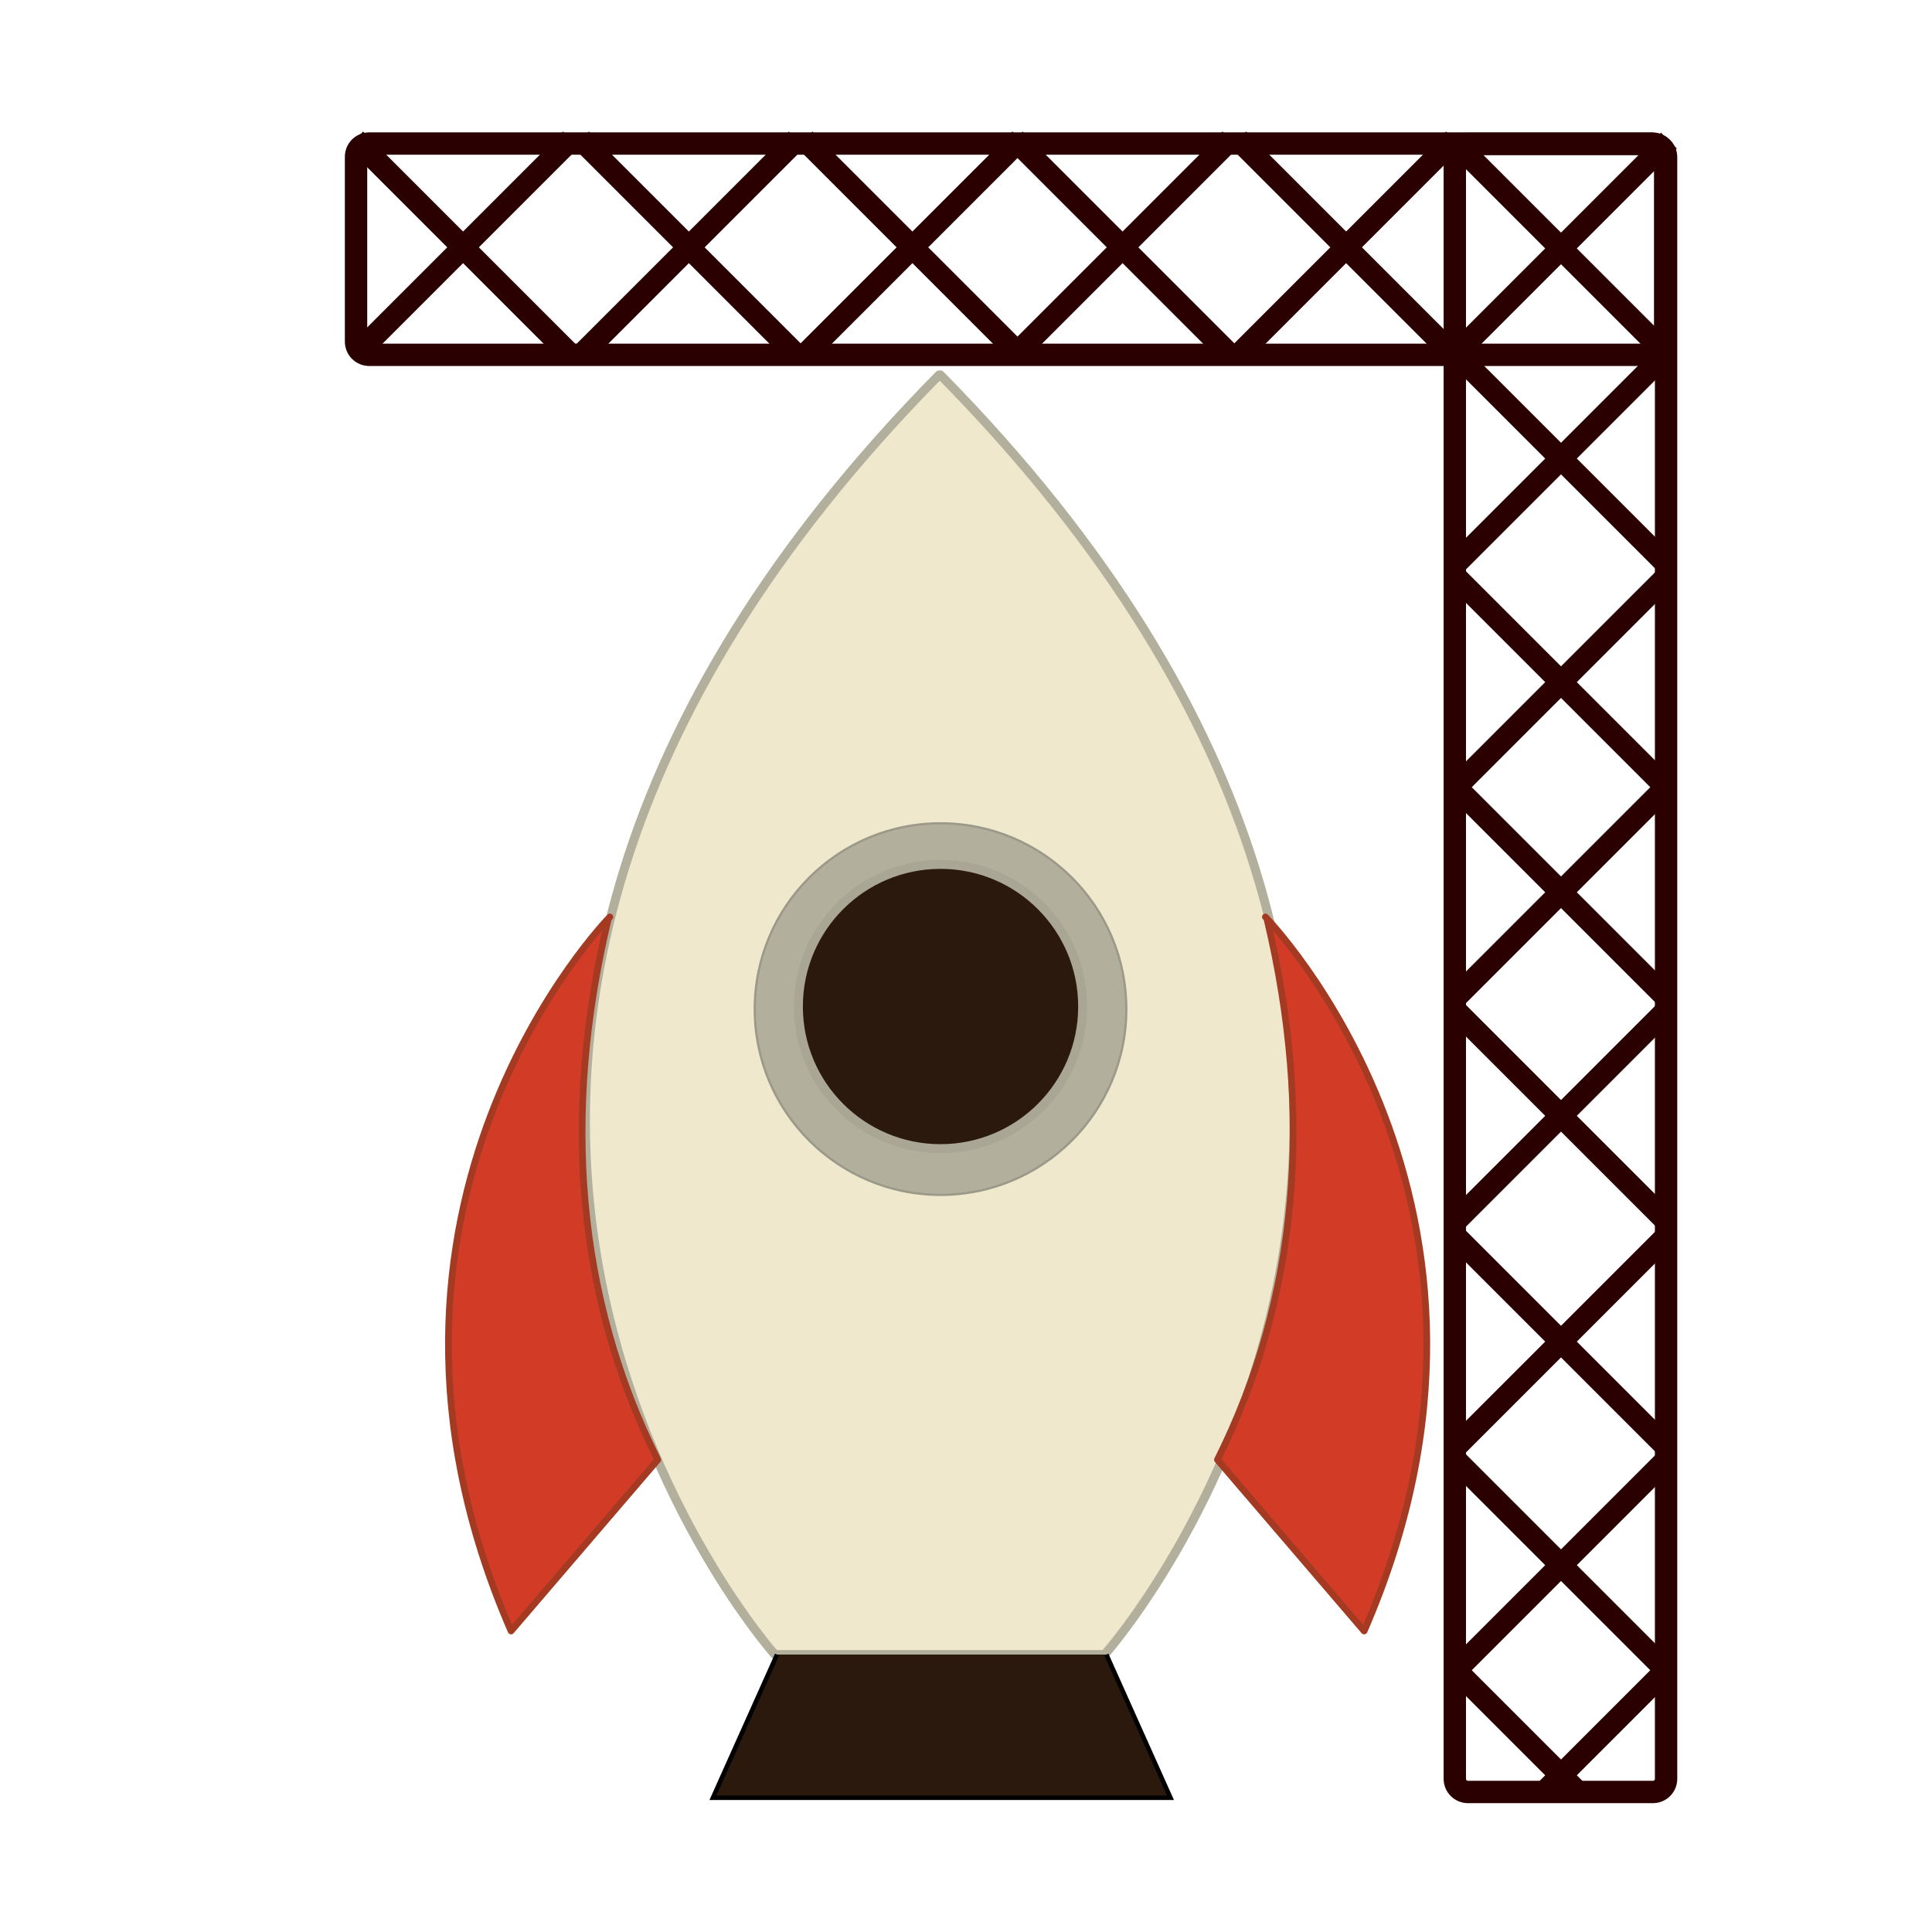 <?xml version="1.0" encoding="UTF-8" standalone="no"?>
<!-- Created with Inkscape (http://www.inkscape.org/) -->

<svg
   version="1.1"
   id="svg2"
   xml:space="preserve"
   width="1152"
   height="1152"
   viewBox="0 0 1152 1152"
   sodipodi:docname="Rocket with Liftoff.ai"
   xmlns:inkscape="http://www.inkscape.org/namespaces/inkscape"
   xmlns:sodipodi="http://sodipodi.sourceforge.net/DTD/sodipodi-0.dtd"
   xmlns="http://www.w3.org/2000/svg"
   xmlns:svg="http://www.w3.org/2000/svg"><defs
     id="defs6"><clipPath
       clipPathUnits="userSpaceOnUse"
       id="clipPath16"><path
         d="M 0,864 H 864 V 0 H 0 Z"
         id="path14" /></clipPath></defs><sodipodi:namedview
     id="namedview4"
     pagecolor="#ffffff"
     bordercolor="#666666"
     borderopacity="1.0"
     inkscape:pageshadow="2"
     inkscape:pageopacity="0.0"
     inkscape:pagecheckerboard="0" /><g
     id="g8"
     inkscape:groupmode="layer"
     inkscape:label="Rocket with Liftoff"
     transform="matrix(1.333,0,0,-1.333,0,1152)"><g
       id="g10"><g
         id="g12"
         clip-path="url(#clipPath16)"><g
           id="g18"
           transform="translate(420.117,696.537)"><path
             d="M 0,0 C -306.383,-310.979 -73.532,-572.425 -73.532,-572.425 H 74.03 c 0,0 232.851,261.446 -73.532,572.425"
             style="fill:#efe8cc;fill-opacity:1;fill-rule:nonzero;stroke:#b2af9c;stroke-width:4;stroke-linecap:round;stroke-linejoin:round;stroke-miterlimit:10;stroke-dasharray:none;stroke-opacity:1"
             id="path20" /></g><g
           id="g22"
           transform="translate(503.819,412.835)"><path
             d="m 0,0 c 0,-45.898 -37.208,-83.106 -83.106,-83.106 -45.899,0 -83.107,37.208 -83.107,83.106 0,45.898 37.208,83.106 83.107,83.106 C -37.208,83.106 0,45.898 0,0"
             style="fill:#b2af9c;fill-opacity:1;fill-rule:nonzero;stroke:none"
             id="path24" /></g><g
           id="g26"
           transform="translate(503.819,412.835)"><path
             d="m 0,0 c 0,-45.898 -37.208,-83.106 -83.106,-83.106 -45.899,0 -83.107,37.208 -83.107,83.106 0,45.898 37.208,83.106 83.107,83.106 C -37.208,83.106 0,45.898 0,0 Z"
             style="fill:none;stroke:#9b9989;stroke-width:1;stroke-linecap:butt;stroke-linejoin:miter;stroke-miterlimit:10;stroke-dasharray:none;stroke-opacity:1"
             id="path28" /></g><g
           id="g30"
           transform="translate(484.287,413.984)"><path
             d="m 0,0 c 0,-35.111 -28.463,-63.574 -63.574,-63.574 -35.112,0 -63.575,28.463 -63.575,63.574 0,35.111 28.463,63.574 63.575,63.574 C -28.463,63.574 0,35.111 0,0"
             style="fill:#2a190c;fill-opacity:1;fill-rule:nonzero;stroke:none"
             id="path32" /></g><g
           id="g34"
           transform="translate(484.287,413.984)"><path
             d="m 0,0 c 0,-35.111 -28.463,-63.574 -63.574,-63.574 -35.112,0 -63.575,28.463 -63.575,63.574 0,35.111 28.463,63.574 63.575,63.574 C -28.463,63.574 0,35.111 0,0 Z"
             style="fill:none;stroke:#a9a695;stroke-width:4;stroke-linecap:butt;stroke-linejoin:miter;stroke-miterlimit:10;stroke-dasharray:none;stroke-opacity:1"
             id="path36" /></g><g
           id="g38"
           transform="translate(347.585,124.111)"><path
             d="M 0,0 -28.687,-64.06 H 176 L 147.313,0"
             style="fill:#2a190c;fill-opacity:1;fill-rule:nonzero;stroke:#000000;stroke-width:2;stroke-linecap:butt;stroke-linejoin:miter;stroke-miterlimit:10;stroke-dasharray:none;stroke-opacity:1"
             id="path40" /></g><g
           id="g42"
           transform="translate(272.788,454.047)"><path
             d="m 0,0 c 0,0 -126.959,-129.217 -44.176,-319.404 l 65.623,76.595 c -36.336,72.651 -42.868,154.643 -22.262,241.438"
             style="fill:#d23c27;fill-opacity:1;fill-rule:nonzero;stroke:#a53a23;stroke-width:3;stroke-linecap:round;stroke-linejoin:round;stroke-miterlimit:10;stroke-dasharray:none;stroke-opacity:1"
             id="path44" /></g><g
           id="g46"
           transform="translate(566.031,454.047)"><path
             d="m 0,0 c 0,0 126.959,-129.217 44.176,-319.404 l -65.623,76.595 c 36.336,72.651 42.868,154.643 22.262,241.438"
             style="fill:#d23c27;fill-opacity:1;fill-rule:nonzero;stroke:#a53a23;stroke-width:3;stroke-linecap:round;stroke-linejoin:round;stroke-miterlimit:10;stroke-dasharray:none;stroke-opacity:1"
             id="path48" /></g><g
           id="g50"
           transform="translate(739.375,799.813)"><path
             d="m 0,0 h -82.723 c -3.254,0 -5.892,-2.638 -5.892,-5.891 v -725.402 c 0,-3.253 2.638,-5.891 5.892,-5.891 H 0 c 3.254,0 5.891,2.638 5.891,5.891 V -5.891 C 5.891,-2.638 3.254,0 0,0 Z"
             style="fill:none;stroke:#2b0000;stroke-width:10;stroke-linecap:butt;stroke-linejoin:miter;stroke-miterlimit:10;stroke-dasharray:none;stroke-opacity:1"
             id="path52" /></g><g
           id="g54"
           transform="translate(159.266,794.115)"><path
             d="m 0,0 v -82.723 c 0,-3.254 2.638,-5.892 5.891,-5.892 h 573.812 c 3.254,0 5.891,2.638 5.891,5.892 V 0 c 0,3.254 -2.637,5.891 -5.891,5.891 H 5.891 C 2.638,5.891 0,3.254 0,0 Z"
             style="fill:none;stroke:#2b0000;stroke-width:10;stroke-linecap:butt;stroke-linejoin:miter;stroke-miterlimit:10;stroke-dasharray:none;stroke-opacity:1"
             id="path56" /></g><g
           id="g58"
           transform="translate(650.011,801.346)"><path
             d="M 0,0 96.511,-96.511"
             style="fill:none;stroke:#2b0000;stroke-width:10;stroke-linecap:butt;stroke-linejoin:miter;stroke-miterlimit:10;stroke-dasharray:none;stroke-opacity:1"
             id="path60" /></g><g
           id="g62"
           transform="translate(746.521,801.346)"><path
             d="M 0,0 -96.511,-96.511"
             style="fill:none;stroke:#2b0000;stroke-width:10;stroke-linecap:butt;stroke-linejoin:miter;stroke-miterlimit:10;stroke-dasharray:none;stroke-opacity:1"
             id="path64" /></g><g
           id="g66"
           transform="translate(650.011,707.346)"><path
             d="M 0,0 96.511,-96.511"
             style="fill:none;stroke:#2b0000;stroke-width:10;stroke-linecap:butt;stroke-linejoin:miter;stroke-miterlimit:10;stroke-dasharray:none;stroke-opacity:1"
             id="path68" /></g><g
           id="g70"
           transform="translate(746.521,707.346)"><path
             d="M 0,0 -96.511,-96.511"
             style="fill:none;stroke:#2b0000;stroke-width:10;stroke-linecap:butt;stroke-linejoin:miter;stroke-miterlimit:10;stroke-dasharray:none;stroke-opacity:1"
             id="path72" /></g><g
           id="g74"
           transform="translate(650.011,607.346)"><path
             d="M 0,0 96.511,-96.511"
             style="fill:none;stroke:#2b0000;stroke-width:10;stroke-linecap:butt;stroke-linejoin:miter;stroke-miterlimit:10;stroke-dasharray:none;stroke-opacity:1"
             id="path76" /></g><g
           id="g78"
           transform="translate(746.521,607.346)"><path
             d="M 0,0 -96.511,-96.511"
             style="fill:none;stroke:#2b0000;stroke-width:10;stroke-linecap:butt;stroke-linejoin:miter;stroke-miterlimit:10;stroke-dasharray:none;stroke-opacity:1"
             id="path80" /></g><g
           id="g82"
           transform="translate(650.011,513.346)"><path
             d="M 0,0 96.511,-96.511"
             style="fill:none;stroke:#2b0000;stroke-width:10;stroke-linecap:butt;stroke-linejoin:miter;stroke-miterlimit:10;stroke-dasharray:none;stroke-opacity:1"
             id="path84" /></g><g
           id="g86"
           transform="translate(746.521,513.346)"><path
             d="M 0,0 -96.511,-96.511"
             style="fill:none;stroke:#2b0000;stroke-width:10;stroke-linecap:butt;stroke-linejoin:miter;stroke-miterlimit:10;stroke-dasharray:none;stroke-opacity:1"
             id="path88" /></g><g
           id="g90"
           transform="translate(650.011,413.346)"><path
             d="M 0,0 96.511,-96.511"
             style="fill:none;stroke:#2b0000;stroke-width:10;stroke-linecap:butt;stroke-linejoin:miter;stroke-miterlimit:10;stroke-dasharray:none;stroke-opacity:1"
             id="path92" /></g><g
           id="g94"
           transform="translate(746.521,413.346)"><path
             d="M 0,0 -96.511,-96.511"
             style="fill:none;stroke:#2b0000;stroke-width:10;stroke-linecap:butt;stroke-linejoin:miter;stroke-miterlimit:10;stroke-dasharray:none;stroke-opacity:1"
             id="path96" /></g><g
           id="g98"
           transform="translate(650.011,312.346)"><path
             d="M 0,0 96.511,-96.511"
             style="fill:none;stroke:#2b0000;stroke-width:10;stroke-linecap:butt;stroke-linejoin:miter;stroke-miterlimit:10;stroke-dasharray:none;stroke-opacity:1"
             id="path100" /></g><g
           id="g102"
           transform="translate(746.521,312.346)"><path
             d="M 0,0 -96.511,-96.511"
             style="fill:none;stroke:#2b0000;stroke-width:10;stroke-linecap:butt;stroke-linejoin:miter;stroke-miterlimit:10;stroke-dasharray:none;stroke-opacity:1"
             id="path104" /></g><g
           id="g106"
           transform="translate(650.011,212.345)"><path
             d="M 0,0 96.511,-96.511"
             style="fill:none;stroke:#2b0000;stroke-width:10;stroke-linecap:butt;stroke-linejoin:miter;stroke-miterlimit:10;stroke-dasharray:none;stroke-opacity:1"
             id="path108" /></g><g
           id="g110"
           transform="translate(746.521,212.345)"><path
             d="M 0,0 -96.511,-96.511"
             style="fill:none;stroke:#2b0000;stroke-width:10;stroke-linecap:butt;stroke-linejoin:miter;stroke-miterlimit:10;stroke-dasharray:none;stroke-opacity:1"
             id="path112" /></g><g
           id="g114"
           transform="translate(650.011,118.346)"><path
             d="M 0,0 56.447,-56.447"
             style="fill:none;stroke:#2b0000;stroke-width:10;stroke-linecap:butt;stroke-linejoin:miter;stroke-miterlimit:10;stroke-dasharray:none;stroke-opacity:1"
             id="path116" /></g><g
           id="g118"
           transform="translate(746.521,118.346)"><path
             d="M 0,0 -56.043,-56.043"
             style="fill:none;stroke:#2b0000;stroke-width:10;stroke-linecap:butt;stroke-linejoin:miter;stroke-miterlimit:10;stroke-dasharray:none;stroke-opacity:1"
             id="path120" /></g><g
           id="g122"
           transform="translate(650.394,801.835)"><path
             d="M 0,0 -96.511,-96.511"
             style="fill:none;stroke:#2b0000;stroke-width:10;stroke-linecap:butt;stroke-linejoin:miter;stroke-miterlimit:10;stroke-dasharray:none;stroke-opacity:1"
             id="path124" /></g><g
           id="g126"
           transform="translate(650.394,705.324)"><path
             d="M 0,0 -96.511,96.511"
             style="fill:none;stroke:#2b0000;stroke-width:10;stroke-linecap:butt;stroke-linejoin:miter;stroke-miterlimit:10;stroke-dasharray:none;stroke-opacity:1"
             id="path128" /></g><g
           id="g130"
           transform="translate(550.394,801.835)"><path
             d="M 0,0 -96.511,-96.511"
             style="fill:none;stroke:#2b0000;stroke-width:10;stroke-linecap:butt;stroke-linejoin:miter;stroke-miterlimit:10;stroke-dasharray:none;stroke-opacity:1"
             id="path132" /></g><g
           id="g134"
           transform="translate(550.394,705.324)"><path
             d="M 0,0 -96.511,96.511"
             style="fill:none;stroke:#2b0000;stroke-width:10;stroke-linecap:butt;stroke-linejoin:miter;stroke-miterlimit:10;stroke-dasharray:none;stroke-opacity:1"
             id="path136" /></g><g
           id="g138"
           transform="translate(456.394,801.835)"><path
             d="M 0,0 -96.511,-96.511"
             style="fill:none;stroke:#2b0000;stroke-width:10;stroke-linecap:butt;stroke-linejoin:miter;stroke-miterlimit:10;stroke-dasharray:none;stroke-opacity:1"
             id="path140" /></g><g
           id="g142"
           transform="translate(456.394,705.324)"><path
             d="M 0,0 -96.511,96.511"
             style="fill:none;stroke:#2b0000;stroke-width:10;stroke-linecap:butt;stroke-linejoin:miter;stroke-miterlimit:10;stroke-dasharray:none;stroke-opacity:1"
             id="path144" /></g><g
           id="g146"
           transform="translate(356.394,801.835)"><path
             d="M 0,0 -96.511,-96.511"
             style="fill:none;stroke:#2b0000;stroke-width:10;stroke-linecap:butt;stroke-linejoin:miter;stroke-miterlimit:10;stroke-dasharray:none;stroke-opacity:1"
             id="path148" /></g><g
           id="g150"
           transform="translate(356.394,705.324)"><path
             d="M 0,0 -96.511,96.511"
             style="fill:none;stroke:#2b0000;stroke-width:10;stroke-linecap:butt;stroke-linejoin:miter;stroke-miterlimit:10;stroke-dasharray:none;stroke-opacity:1"
             id="path152" /></g><g
           id="g154"
           transform="translate(255.394,801.835)"><path
             d="M 0,0 -96.511,-96.511"
             style="fill:none;stroke:#2b0000;stroke-width:10;stroke-linecap:butt;stroke-linejoin:miter;stroke-miterlimit:10;stroke-dasharray:none;stroke-opacity:1"
             id="path156" /></g><g
           id="g158"
           transform="translate(255.394,705.324)"><path
             d="M 0,0 -96.511,96.511"
             style="fill:none;stroke:#2b0000;stroke-width:10;stroke-linecap:butt;stroke-linejoin:miter;stroke-miterlimit:10;stroke-dasharray:none;stroke-opacity:1"
             id="path160" /></g></g></g></g></svg>
